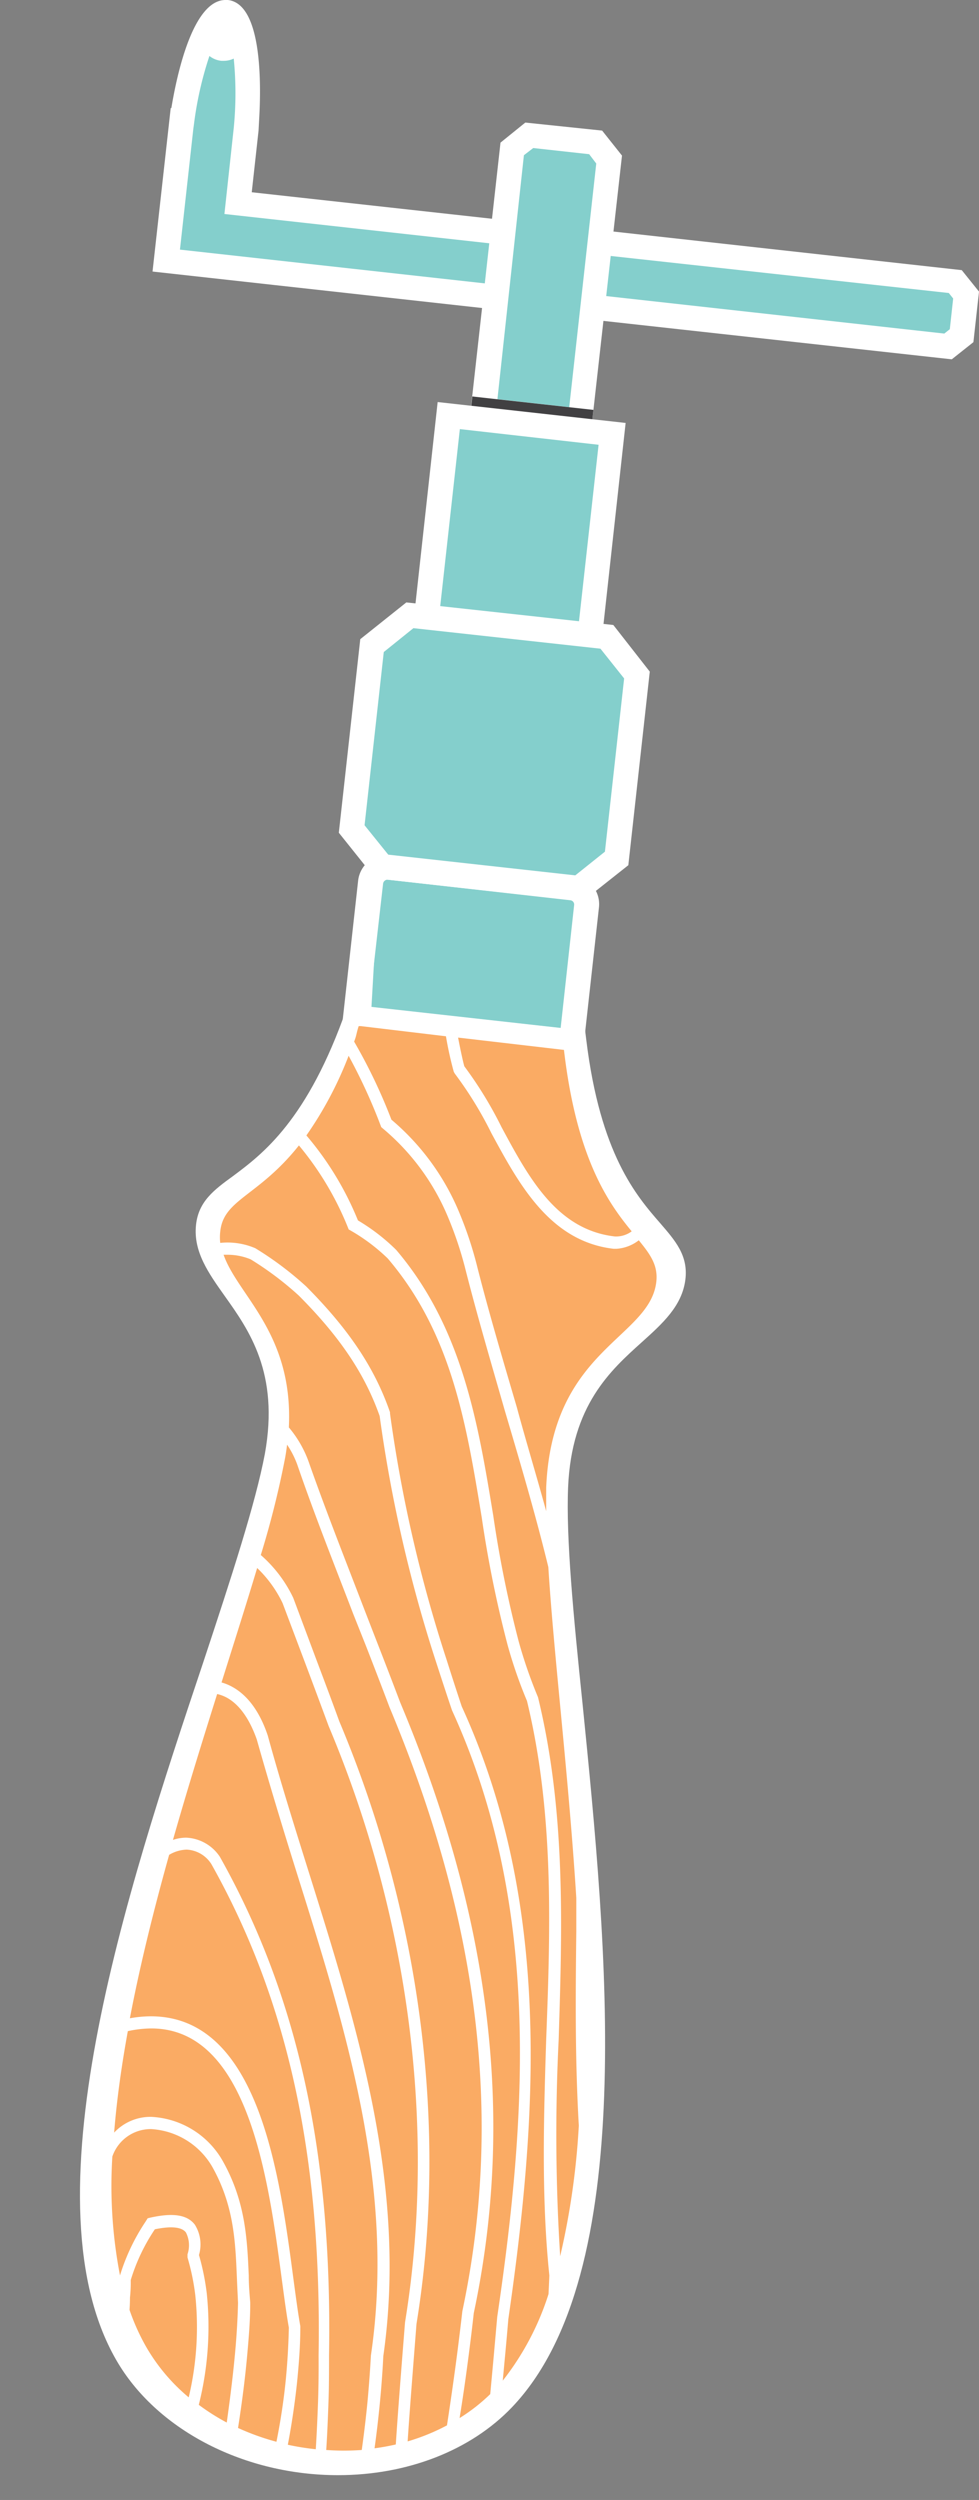 <svg xmlns="http://www.w3.org/2000/svg" viewBox="-8.58 0 105 268"><rect x="-8.58" y="0" width="105" height="268" fill="#808080" stroke="none"/><title>Depositphotos_67558171_02</title><g data-name="Layer 2"><g data-name="Layer 1"><g data-name="Layer 2"><g data-name="ÎÓÈ 1"><path fill="#84cfcc" d="M54.75 25.87l39.11 4.33 1.16 1.45-.48 4.33-1.44 1.16-39.12-4.34.77-6.93z"/><path d="M93.5 38.52L52.51 34l1.06-9.58 41 4.54 1.85 2.3-.6 5.42zm-38.06-6.89l37.26 4.13.59-.47.36-3.29-.47-.59-37.26-4.08z" fill="#fff"/><path d="M10.91 13.07L9.25 27.93 46 32l.77-6.94L17 21.77l.88-7.93c.58-6.83-.31-12.3-2.1-12.5s-3.94 4.94-4.87 11.73zm5.62-8.88a1.13 1.13 0 1 1-1-1.25 1.13 1.13 0 0 1 1 1.25z" fill="#84cfcc"/><path d="M47.2 33.47L7.78 29.11l1.95-17.53h.07C10.39 8 12.11 0 15.61 0h.25c3.68.41 3.57 9 3.36 12.7l-.07 1.3-.73 6.61 29.84 3.29zm-36.48-6.71l34.14 3.78.48-4.3-29.85-3.3 1-9.22a38 38 0 0 0 0-7.44 2.44 2.44 0 0 1-1.06.24h-.27A2.46 2.46 0 0 1 13.88 6a37.85 37.85 0 0 0-1.65 7.26l-.08.59z" fill="#fff"/><path fill="#84cfcc" d="M48.17 14.52l7.09.78 1.44 1.82-3.1 27.99-10.34-1.15 3.1-27.98 1.81-1.46z"/><path d="M54.77 46.58l-13-1.44 3.33-29.85 2.66-2.15L56 14l2.13 2.68zm-10-3.79l7.7.86 2.9-26.12-.76-1-6-.66-1 .77z" fill="#fff"/><path fill="#faab64" d="M43.141 44.961l.112-1.004 10.336 1.149-.111 1.004z"/><path fill="#414042" d="M41.68 46.141l.402-3.638 12.98 1.438-.402 3.638z"/><path d="M52.79 111.69v-.05c2.46 20.11 11.26 20 10.63 25.31-.75 6.15-12 7.29-12.59 22.39-.85 20 12.6 78.64-5.65 97.76C34.79 268 12.8 265.54 5 252.65-8.58 230 17.38 175.77 20.94 156c2.69-14.86-8-18.43-7.38-24.6.54-5.33 9.27-3.25 16.1-22.89l-.06.59z" fill="none"/><path d="M33.11 93l19.67 2.18a1.78 1.78 0 0 1 1.56 2l-1.62 14.56-23.19-2.57 1.61-14.56A1.78 1.78 0 0 1 33.08 93z" fill="#84cfcc"/><path d="M53.9 113.15l-25.83-2.86 1.76-15.88a3.1 3.1 0 0 1 3.42-2.74l19.68 2.18a3.1 3.1 0 0 1 2.73 3.42zM31 107.94l20.55 2.28L53 97a.46.46 0 0 0-.39-.49L33 94.3a.5.5 0 0 0-.49.4z" fill="#fff"/><path fill="#84cfcc" d="M35.836 78.277l3.74-33.713 17.522 1.944-3.74 33.713z"/><path d="M54.52 81.68l-20.16-2.23 4-36.35 20.16 2.24zM37.29 77.1l14.88 1.65 3.45-31.07L40.74 46z" fill="#fff"/><path fill="#84cfcc" d="M35.35 65.97l21.15 2.34 3.23 4.05-2.18 19.66-4.03 3.22-21.15-2.34-3.23-4.03 2.18-19.66 4.03-3.24z"/><path d="M53.92 96.62l-22.25-2.46-3.91-4.89 2.3-20.75L35 64.58 57.2 67l3.91 5-2.3 20.75zm-20.86-5l20.06 2.22 3.18-2.54 2.06-18.57-2.54-3.19-20.06-2.2-3.18 2.56-2.06 18.57z" fill="#fff"/><path d="M62.23 131.13c-2.56-2.94-6.43-7.39-7.93-19.65l-1.18-9.55-1.26 8.3-20.6-2.29.63-11-3.29 11.16c-4.19 12-9 15.6-12.22 18-2 1.45-3.69 2.71-3.94 5.25-.29 2.84 1.35 5.14 3.08 7.58 2.62 3.68 5.87 8.26 4.31 16.91-1 5.31-3.59 13.24-6.63 22.42-8.2 24.49-19.32 58.1-9.11 75.08 4.38 7.27 13.63 12 23.58 12 7.44 0 14.24-2.65 18.66-7.28 13.68-14.33 10.16-49.58 7.58-75.31-1-9.62-1.79-17.92-1.56-23.31.37-8.79 4.55-12.54 7.91-15.56 2.22-2 4.32-3.88 4.67-6.72.31-2.58-1.09-4.16-2.7-6.03z" fill="#fff"/><path d="M16.82 244c-.16-3.73-.32-7.59-2.62-11.69a8.11 8.11 0 0 0-6.57-4.07 4.35 4.35 0 0 0-4.16 2.94 50.47 50.47 0 0 0 .82 12.75A21.81 21.81 0 0 1 7 238.21l.26-.41.25-.06c2.5-.56 4-.31 4.81.75a4 4 0 0 1 .44 3.25 26.08 26.08 0 0 1 .83 4.06 34.35 34.35 0 0 1-.85 12 23.48 23.48 0 0 0 3 1.9c.34-2.44.67-5 .9-7.55.17-1.86.27-3.63.31-5.27-.04-.88-.09-1.88-.13-2.88z" fill="#faab64"/><path d="M21.64 244.31c-1.43-10.7-3.58-26.86-14-26.86a12.24 12.24 0 0 0-2.51.29c-.68 3.73-1.19 7.38-1.47 10.88a5.33 5.33 0 0 1 4-1.69 9.34 9.34 0 0 1 7.66 4.75c2.44 4.35 2.61 8.37 2.78 12.27 0 1 .08 1.95.16 2.9 0 1.74-.14 3.54-.31 5.43-.24 2.73-.6 5.43-1 8a26.18 26.18 0 0 0 4.12 1.48c.44-2.2.78-4.42 1-6.63.18-1.86.29-3.75.33-5.61-.26-1.46-.5-3.28-.76-5.21z" fill="#faab64"/><path d="M11.36 239.32c-.45-.59-1.57-.7-3.33-.34a20.29 20.29 0 0 0-2.59 5.45 14.55 14.55 0 0 1-.08 1.87q0 .66-.05 1.32a23.39 23.39 0 0 0 1.76 3.92 20.16 20.16 0 0 0 4.59 5.46 32.61 32.61 0 0 0 .7-11 24.66 24.66 0 0 0-.83-4v-.34a3 3 0 0 0-.17-2.34z" fill="#faab64"/><path d="M33.19 183c-.82-2.18-1.66-4.35-2.5-6.51L29.3 173c-2-5.22-4.15-10.61-6-16a9.82 9.82 0 0 0-1.09-2.13q-.08.67-.2 1.36a98.72 98.72 0 0 1-2.62 10.47 14.18 14.18 0 0 1 3.48 4.59l2.51 6.71c.83 2.2 1.65 4.38 2.43 6.53 8.75 20.77 11.69 43.72 8.28 64.59l-.32 4.09c-.23 3-.45 5.76-.63 8.51a22.26 22.26 0 0 0 4.22-1.72c.43-2.81.8-5.41 1.12-7.89q.28-2.19.53-4.36c4.38-20.62 1.82-41.75-7.82-64.75z" fill="#faab64"/><path d="M47.94 182.34a49.28 49.28 0 0 1-2.08-6 125.16 125.16 0 0 1-2.77-13.65c-1.67-10.17-3.25-19.77-10.09-27.79a20.08 20.08 0 0 0-4-3l-.18-.1-.08-.2a32.81 32.81 0 0 0-5.26-8.81c-4.36 5.49-8.1 5.76-8.44 9.25a5.36 5.36 0 0 0 0 1.2 7.57 7.57 0 0 1 3.76.57 35.24 35.24 0 0 1 5.45 4.09c4.59 4.61 7.37 8.77 9 13.5v.14a150.25 150.25 0 0 0 6.07 26.39q.79 2.5 1.62 5c9.7 21.17 8.12 44.08 5 65.68-.13 1.54-.27 3.11-.42 4.68l-.18 1.92a29.41 29.41 0 0 0 4.91-9.28q.05-1 .09-2c-.87-8.35-.6-17-.34-25.31.46-11.96.85-24.26-2.06-36.28z" fill="#faab64"/><path d="M16.27 180.8c1.66.88 3 2.65 3.87 5.26 1.35 4.93 2.9 9.85 4.39 14.61 5.21 16.61 10.6 33.79 8 51.91-.08 1.65-.21 3.4-.38 5.13s-.34 3.17-.56 4.75c.77-.1 1.53-.24 2.28-.41.19-2.89.42-5.84.66-8.94l.33-4.15c3.38-20.67.47-43.36-8.19-63.92q-1.2-3.25-2.44-6.55l-2.5-6.63a12.94 12.94 0 0 0-2.73-3.77c-1.12 3.74-2.44 7.88-3.82 12.27a5.36 5.36 0 0 1 1.09.44z" fill="#faab64"/><path d="M45.21 120.83c2.91 5.41 5.92 11 12.15 11.72a2.81 2.81 0 0 0 1.81-.55c-2.47-3-5.91-7.78-7.27-19.5v.05l-11.35-1.32c.3 1.56.56 2.71.67 3.08a42.34 42.34 0 0 1 3.99 6.52z" fill="#faab64"/><path d="M57.56 133.87h-.34c-6.86-.8-10.17-7-13.09-12.38a40.67 40.67 0 0 0-3.94-6.41l-.1-.18a37.85 37.85 0 0 1-.84-3.81L30.12 110h-.23c-.26.78-.22 1-.49 1.66a57.91 57.91 0 0 1 4 8.37 26.07 26.07 0 0 1 7.32 10.06 40.44 40.44 0 0 1 1.9 5.77c1.24 4.88 2.76 10 4.23 15 1 3.7 2.15 7.47 3.15 11.14v-2.51c.6-14.88 11.11-16 11.81-22.07.2-1.76-.62-2.92-1.88-4.46a4.35 4.35 0 0 1-2.37.91z" fill="#faab64"/><path d="M41.37 136.19a39.15 39.15 0 0 0-1.84-5.57 24.8 24.8 0 0 0-7.09-9.68l-.13-.11-.06-.16a59.33 59.33 0 0 0-3.44-7.49 39.82 39.82 0 0 1-4.53 8.54 33.33 33.33 0 0 1 5.53 9.11 21.16 21.16 0 0 1 4.1 3.16c7.1 8.34 8.78 18.57 10.41 28.47A124.22 124.22 0 0 0 47.06 176a50.11 50.11 0 0 0 2.06 5.94c3 12.31 2.59 24.7 2.22 36.68a206.17 206.17 0 0 0 .16 23.25 81.38 81.38 0 0 0 2-14c-.41-7.07-.35-14-.27-20.83v-3.58c-.83-13.16-2.41-26-3-35.47-1.32-5.44-3-11.15-4.65-16.71-1.44-5.02-2.96-10.18-4.21-15.09z" fill="#faab64"/><path d="M23.35 201.09c-1.5-4.77-3-9.71-4.39-14.62-.79-2.24-1.89-3.77-3.25-4.5a4.12 4.12 0 0 0-1-.37c-1.57 5-3.21 10.26-4.74 15.64a4.42 4.42 0 0 1 1.43-.24 4.57 4.57 0 0 1 3.6 2.05c8.36 14.87 12.07 31.81 11.71 53.39 0 1.69 0 3.39-.06 5.06s-.13 3.45-.24 5.14a26.87 26.87 0 0 0 3.81 0q.35-2.5.6-5c.16-1.71.29-3.43.38-5.13 2.66-17.93-2.68-34.96-7.85-51.42z" fill="#faab64"/><path d="M11.44 198.28a3.89 3.89 0 0 0-1.88.56c-1.63 5.83-3.11 11.75-4.21 17.52a13 13 0 0 1 2.25-.21c11.54 0 13.79 16.84 15.27 28 .27 2 .5 3.77.76 5.22v.13c0 1.92-.15 3.86-.34 5.79a82.29 82.29 0 0 1-1 6.79 27.33 27.33 0 0 0 3 .48c.1-1.66.18-3.36.24-5.07s.07-3.33.06-5c.35-21.34-3.3-38.06-11.49-52.64a3.32 3.32 0 0 0-2.66-1.57z" fill="#faab64"/><path d="M39.9 183.35c-.58-1.71-1.12-3.37-1.65-5a151.73 151.73 0 0 1-6.11-26.55c-1.59-4.51-4.27-8.5-8.68-12.92A34.22 34.22 0 0 0 18.3 135a6.49 6.49 0 0 0-2.47-.49h-.43c1.53 4.39 7.49 8.4 7 18.51a12 12 0 0 1 2.09 3.59c1.87 5.32 4 10.7 6 15.91l1.35 3.48q1.27 3.25 2.5 6.5c9.74 23.17 12.33 44.59 7.89 65.48-.15 1.39-.33 2.86-.52 4.32-.28 2.19-.6 4.48-1 6.92a19.35 19.35 0 0 0 3.29-2.57l.33-3.57.42-4.71c3.16-21.43 4.73-44.11-4.85-65.02z" fill="#faab64"/></g></g></g></g></svg>